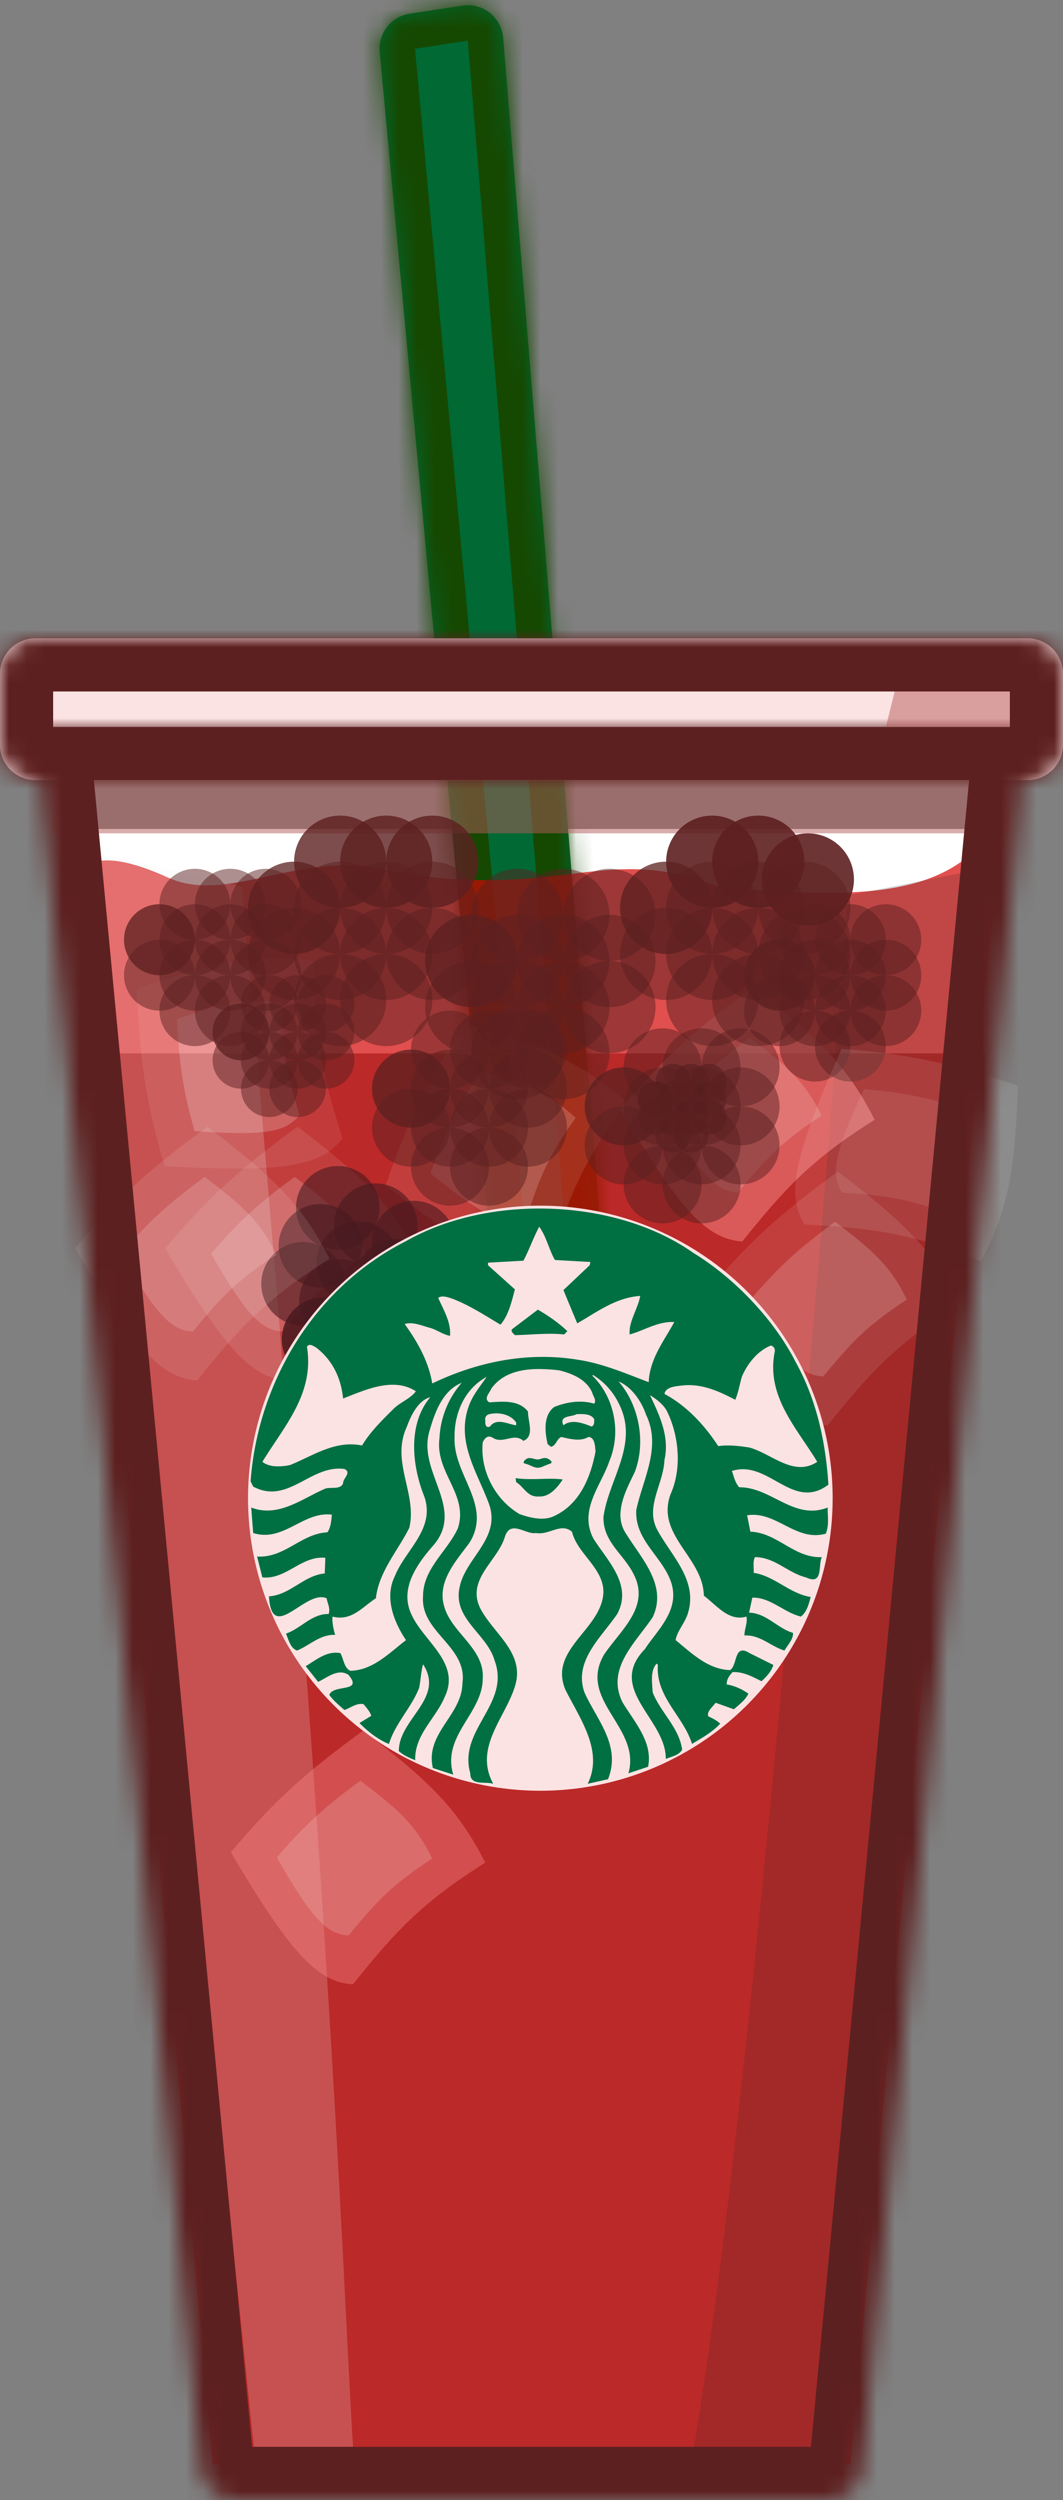 <svg width="60" height="141" viewBox="0 0 60 141" xmlns="http://www.w3.org/2000/svg" xmlns:xlink="http://www.w3.org/1999/xlink"><rect x="0" y="0" width="60" height="141" fill="#808080" stroke="none"/><title>Group</title><desc>Created using Figma</desc><use xlink:href="#a" transform="translate(4.751 46.754)" fill="#FFF"/><g transform="translate(-79 -145)"><use xlink:href="#b" transform="rotate(-4.684 1829.702 -1152.398) skewX(.037)" fill="#006934"/><mask id="c"><use xlink:href="#b" fill="#fff" transform="rotate(-4.684 1829.702 -1152.398) skewX(.037)"/></mask><g mask="url(#c)"><use xlink:href="#d" transform="rotate(-4.684 1829.702 -1152.398) skewX(.037)" fill="#154902"/></g></g><use xlink:href="#e" transform="translate(3 43)" fill="#B75D5D" fill-opacity=".5"/><g transform="translate(-79 -145)"><use xlink:href="#f" transform="translate(79 181)" fill="#FCE3E3"/><mask id="g"><use xlink:href="#f" fill="#fff" transform="translate(79 181)"/></mask><g mask="url(#g)"><use xlink:href="#h" transform="translate(79 181)" fill="#5D2020"/></g></g><use xlink:href="#i" transform="translate(4.185 47.662)" fill="#D50503" fill-opacity=".7"/><use xlink:href="#j" transform="translate(39 49)" fill="#3D2C2C" fill-opacity=".2"/><use xlink:href="#k" transform="matrix(-1 0 0 1 20 48)" fill="#F2F2F2" fill-opacity=".2"/><use xlink:href="#l" transform="rotate(-8.848 360.242 -19.387) skewX(.069)" fill="#FCE3E3" fill-opacity=".1"/><use xlink:href="#m" transform="rotate(-8.848 373.927 -34.268) skewX(.069)" fill="#FFF" fill-opacity=".2"/><use xlink:href="#n" transform="matrix(.679 .735 -.736 .676 20.743 96.9)" fill="#F48383" fill-opacity=".43"/><use xlink:href="#o" transform="matrix(.679 .735 -.736 .676 20.497 100.002)" fill="#FCE3E3" fill-opacity=".2"/><use xlink:href="#n" transform="matrix(.679 .735 -.736 .676 42.724 55)" fill="#F48383" fill-opacity=".54"/><use xlink:href="#p" transform="matrix(.679 .735 -.736 .676 42.478 58.102)" fill="#FCE3E3" fill-opacity=".2"/><use xlink:href="#q" transform="matrix(.901 .437 -.439 .897 26.195 57)" fill="#FFF" fill-opacity=".1"/><use xlink:href="#r" transform="matrix(.901 .437 -.439 .897 27.101 59.978)" fill="#FCE3E3" fill-opacity=".2"/><use xlink:href="#n" transform="matrix(.679 .735 -.736 .676 17.036 62.843)" fill="#FFF" fill-opacity=".1"/><use xlink:href="#o" transform="matrix(.679 .735 -.736 .676 16.79 65.945)" fill="#FCE3E3" fill-opacity=".2"/><use xlink:href="#n" transform="matrix(.679 .735 -.736 .676 47.535 65.375)" fill="#FFF" fill-opacity=".1"/><use xlink:href="#o" transform="matrix(.679 .735 -.736 .676 47.289 68.477)" fill="#FCE3E3" fill-opacity=".2"/><g fill="#46191F" fill-opacity=".6"><use xlink:href="#s" transform="rotate(-65.415 67.286 26.557)"/><use xlink:href="#s" transform="rotate(-65.415 66.107 24.722)"/><use xlink:href="#s" transform="rotate(-65.415 69.12 25.379)"/><use xlink:href="#s" transform="rotate(-65.415 67.942 23.544)"/><use xlink:href="#s" transform="rotate(-65.415 64.273 25.9)"/><use xlink:href="#s" transform="rotate(-65.415 63.095 24.066)"/><use xlink:href="#s" transform="rotate(-65.415 64.929 22.887)"/><use xlink:href="#s" transform="rotate(-65.415 66.764 21.71)"/><use xlink:href="#s" transform="rotate(-65.415 63.751 21.053)"/><use xlink:href="#s" transform="rotate(-65.415 65.586 19.875)"/><use xlink:href="#s" transform="rotate(-65.415 69.777 22.366)"/><use xlink:href="#s" transform="rotate(-65.415 68.599 20.53)"/><use xlink:href="#s" transform="rotate(-65.415 61.916 22.23)"/><use xlink:href="#s" transform="rotate(-65.415 67.286 26.557)"/></g><g fill="#5D2020" fill-opacity=".5"><use xlink:href="#t" transform="translate(42 53)"/><use xlink:href="#t" transform="translate(44 53)"/><use xlink:href="#t" transform="translate(42 55)"/><use xlink:href="#t" transform="translate(44 55)"/><use xlink:href="#t" transform="translate(44 51)"/><use xlink:href="#t" transform="translate(46 51)"/><use xlink:href="#t" transform="translate(46 53)"/><use xlink:href="#t" transform="translate(46 55)"/><use xlink:href="#t" transform="translate(48 53)"/><use xlink:href="#t" transform="translate(48 55)"/><use xlink:href="#t" transform="translate(44 57)"/><use xlink:href="#t" transform="translate(46 57)"/><use xlink:href="#t" transform="translate(48 51)"/><use xlink:href="#t" transform="translate(42 53)"/></g><use xlink:href="#n" transform="matrix(.679 .735 -.736 .676 11.953 62.843)" fill="#FFF" fill-opacity=".1"/><use xlink:href="#o" transform="matrix(.679 .735 -.736 .676 11.707 65.945)" fill="#FCE3E3" fill-opacity=".2"/><use xlink:href="#u" transform="matrix(-.206 .976 -.981 -.205 58.169 61.017)" fill="#FFF" fill-opacity=".1"/><use xlink:href="#v" transform="matrix(-.206 .976 -.981 -.205 55.49 62.618)" fill="#FCE3E3" fill-opacity=".1"/><g transform="translate(-79 -145)"><mask id="x"><use xlink:href="#w" fill="#fff" transform="translate(81 186)"/></mask><g mask="url(#x)"><use xlink:href="#y" transform="translate(81 186)" fill="#5D2020"/></g></g><g fill="#46191F" fill-opacity=".6"><use xlink:href="#z" transform="translate(36 61)"/><use xlink:href="#z" transform="translate(37 61)"/><use xlink:href="#z" transform="translate(36 62)"/><use xlink:href="#z" transform="translate(37 62)"/><use xlink:href="#z" transform="translate(37 60)"/><use xlink:href="#z" transform="translate(38 60)"/><use xlink:href="#z" transform="translate(38 61)"/><use xlink:href="#z" transform="translate(38 62)"/><use xlink:href="#z" transform="translate(39 61)"/><use xlink:href="#z" transform="translate(39 62)"/><use xlink:href="#z" transform="translate(37 63)"/><use xlink:href="#z" transform="translate(38 63)"/><use xlink:href="#z" transform="translate(39 60)"/><use xlink:href="#z" transform="translate(36 61)"/></g><g fill="#5D2020" fill-opacity=".5"><use xlink:href="#A" transform="translate(33 60.2)"/><use xlink:href="#A" transform="translate(35.2 60.2)"/><use xlink:href="#A" transform="translate(33 62.4)"/><use xlink:href="#A" transform="translate(35.2 62.4)"/><use xlink:href="#A" transform="translate(35.2 58)"/><use xlink:href="#A" transform="translate(37.4 58)"/><use xlink:href="#A" transform="translate(37.4 60.2)"/><use xlink:href="#A" transform="translate(37.4 62.4)"/><use xlink:href="#A" transform="translate(39.6 60.2)"/><use xlink:href="#A" transform="translate(39.6 62.4)"/><use xlink:href="#A" transform="translate(35.2 64.6)"/><use xlink:href="#A" transform="translate(37.4 64.6)"/><use xlink:href="#A" transform="translate(39.6 58)"/><use xlink:href="#A" transform="translate(33 60.2)"/></g><g fill="#5D2020" fill-opacity=".5"><use xlink:href="#A" transform="translate(21 59.2)"/><use xlink:href="#A" transform="translate(23.2 59.2)"/><use xlink:href="#A" transform="translate(21 61.4)"/><use xlink:href="#A" transform="translate(23.2 61.4)"/><use xlink:href="#A" transform="translate(23.2 57)"/><use xlink:href="#A" transform="translate(25.4 57)"/><use xlink:href="#A" transform="translate(25.4 59.2)"/><use xlink:href="#A" transform="translate(25.4 61.4)"/><use xlink:href="#A" transform="translate(27.6 59.2)"/><use xlink:href="#A" transform="translate(27.6 61.4)"/><use xlink:href="#A" transform="translate(23.2 63.6)"/><use xlink:href="#A" transform="translate(25.4 63.6)"/><use xlink:href="#A" transform="translate(27.6 57)"/><use xlink:href="#A" transform="translate(21 59.2)"/></g><g fill="#5D2020" fill-opacity=".5"><use xlink:href="#B" transform="translate(24 51.6)"/><use xlink:href="#B" transform="translate(26.6 51.6)"/><use xlink:href="#B" transform="translate(24 54.2)"/><use xlink:href="#B" transform="translate(26.6 54.2)"/><use xlink:href="#B" transform="translate(26.6 49)"/><use xlink:href="#B" transform="translate(29.2 49)"/><use xlink:href="#B" transform="translate(29.2 51.6)"/><use xlink:href="#B" transform="translate(29.2 54.2)"/><use xlink:href="#B" transform="translate(31.8 51.6)"/><use xlink:href="#B" transform="translate(31.8 54.2)"/><use xlink:href="#B" transform="translate(26.6 56.8)"/><use xlink:href="#B" transform="translate(29.2 56.8)"/><use xlink:href="#B" transform="translate(31.8 49)"/><use xlink:href="#B" transform="translate(24 51.6)"/></g><g fill="#5D2020"><use xlink:href="#B" transform="translate(14 48.6)" fill-opacity=".5"/><use xlink:href="#B" transform="translate(16.6 48.6)" fill-opacity=".5"/><use xlink:href="#B" transform="translate(14 51.2)" fill-opacity=".5"/><use xlink:href="#B" transform="translate(16.6 51.2)" fill-opacity=".5"/><use xlink:href="#B" transform="translate(16.6 46)" fill-opacity=".8"/><use xlink:href="#B" transform="translate(19.2 46)" fill-opacity=".8"/><use xlink:href="#B" transform="translate(19.2 48.6)" fill-opacity=".5"/><use xlink:href="#B" transform="translate(19.2 51.2)" fill-opacity=".5"/><use xlink:href="#B" transform="translate(21.8 48.6)" fill-opacity=".5"/><use xlink:href="#B" transform="translate(21.8 51.2)" fill-opacity=".5"/><use xlink:href="#B" transform="translate(16.6 53.8)" fill-opacity=".5"/><use xlink:href="#B" transform="translate(19.2 53.8)" fill-opacity=".5"/><use xlink:href="#B" transform="translate(21.8 46)" fill-opacity=".8"/><use xlink:href="#B" transform="translate(14 48.6)" fill-opacity=".5"/><use xlink:href="#B" transform="translate(35 48.6)" fill-opacity=".5"/><use xlink:href="#B" transform="translate(37.6 48.6)" fill-opacity=".5"/><use xlink:href="#B" transform="translate(35 51.2)" fill-opacity=".5"/><use xlink:href="#B" transform="translate(37.6 51.2)" fill-opacity=".5"/><use xlink:href="#B" transform="translate(37.6 46)" fill-opacity=".9"/><use xlink:href="#B" transform="translate(40.2 46)" fill-opacity=".9"/><use xlink:href="#B" transform="translate(40.2 48.6)" fill-opacity=".5"/><use xlink:href="#B" transform="translate(40.2 51.2)" fill-opacity=".5"/><use xlink:href="#B" transform="translate(42.8 48.6)" fill-opacity=".5"/><use xlink:href="#B" transform="translate(42.8 51.2)" fill-opacity=".5"/><use xlink:href="#B" transform="translate(37.6 53.8)" fill-opacity=".5"/><use xlink:href="#B" transform="translate(40.2 53.8)" fill-opacity=".5"/><use xlink:href="#B" transform="translate(43 47)" fill-opacity=".9"/><use xlink:href="#B" transform="translate(35 48.6)" fill-opacity=".5"/></g><use xlink:href="#C" transform="translate(50 39)" fill="#B75D5D" fill-opacity=".5"/><g fill="#5D2020" fill-opacity=".5"><use xlink:href="#D" transform="translate(12 56.6)"/><use xlink:href="#D" transform="translate(13.6 56.6)"/><use xlink:href="#D" transform="translate(12 58.2)"/><use xlink:href="#D" transform="translate(13.6 58.2)"/><use xlink:href="#D" transform="translate(13.6 55)"/><use xlink:href="#D" transform="translate(15.2 55)"/><use xlink:href="#D" transform="translate(15.2 56.6)"/><use xlink:href="#D" transform="translate(15.2 58.2)"/><use xlink:href="#D" transform="translate(16.8 56.6)"/><use xlink:href="#D" transform="translate(16.8 58.2)"/><use xlink:href="#D" transform="translate(13.6 59.8)"/><use xlink:href="#D" transform="translate(15.2 59.8)"/><use xlink:href="#D" transform="translate(16.8 55)"/><use xlink:href="#D" transform="translate(12 56.6)"/></g><g fill="#5D2020" fill-opacity=".5"><use xlink:href="#t" transform="translate(7 51)"/><use xlink:href="#t" transform="translate(9 51)"/><use xlink:href="#t" transform="translate(7 53)"/><use xlink:href="#t" transform="translate(9 53)"/><use xlink:href="#t" transform="translate(9 49)"/><use xlink:href="#t" transform="translate(11 49)"/><use xlink:href="#t" transform="translate(11 51)"/><use xlink:href="#t" transform="translate(11 53)"/><use xlink:href="#t" transform="translate(13 51)"/><use xlink:href="#t" transform="translate(13 53)"/><use xlink:href="#t" transform="translate(9 55)"/><use xlink:href="#t" transform="translate(11 55)"/><use xlink:href="#t" transform="translate(13 49)"/><use xlink:href="#t" transform="translate(7 51)"/></g><use xlink:href="#E" transform="translate(14 68) scale(1.768)" fill="#FCE3E3"/><use xlink:href="#F" transform="translate(14.144 68.161) scale(1.768)" fill="#007042"/><use xlink:href="#G" transform="translate(29.104 81.949) scale(1.768)" fill="#FCE3E3" opacity=".99"/><use xlink:href="#H" transform="translate(29.554 82.231) scale(1.768)" fill="#007042"/><defs><path id="a" d="M0 0h50.833v12.658H0V0z"/><path id="b" d="M.02 2.378A2 2 0 0 1 1.88.362L4.89.151a2 2 0 0 1 2.141 1.996l-.046 93.127a2 2 0 0 1-1.838 1.992l-1.998.164a2 2 0 0 1-2.163-1.973L.02 2.378z"/><path id="d" d="M1.88.362l.14 1.995L1.88.362zm3.268 96.904l-.163-1.993.162 1.993zM2.018 2.357l3.012-.211-.28-3.99-3.012.211.28 3.99zm3.012-.211l-.046 93.127 4 .002.046-93.127-4-.002zm-.046 93.127l-2 .163.327 3.987 1.998-.163-.325-3.987zm-2 .163L2.02 2.358l-4 .042.967 93.079 4-.041zM1.74-1.633A4 4 0 0 0-1.981 2.4l4-.042-.28-3.99zm3.29 3.779l4 .002a4 4 0 0 0-4.28-3.992l.28 3.99zm-.046 93.127l.325 3.987a4 4 0 0 0 3.675-3.985l-4-.002zm-2 .163l-3.999.042a4 4 0 0 0 4.326 3.945l-.326-3.987z"/><path id="e" d="M0 0h54v4H0V0z"/><path id="f" d="M0 2a2 2 0 0 1 2-2h56a2 2 0 0 1 2 2v4a2 2 0 0 1-2 2H2a2 2 0 0 1-2-2V2z"/><path id="h" d="M2 3h56v-6H2v6zm55-1v4h6V2h-6zm1 3H2v6h56V5zM3 6V2h-6v4h6zM2-3a5 5 0 0 0-5 5h6a1 1 0 0 1-1 1v-6zm56 6a1 1 0 0 1-1-1h6a5 5 0 0 0-5-5v6zm-1 3a1 1 0 0 1 1-1v6a5 5 0 0 0 5-5h-6zM2 5a1 1 0 0 1 1 1h-6a5 5 0 0 0 5 5V5z"/><path id="i" d="M.121 4.13C-.601.196 2.008.339 5.315 1.839c3.306 1.5 7.332-1.466 12-.5 9.771 2.023 12.593-1.597 19 1 7.098.662 11.682.613 14.5-2 4-1-.886.205 1 3.793l-8 87.207h-36L.12 4.131z"/><path id="j" d="M8.874 89L16.5 0 8.874 1.5C4.227 61.024 1.5 81.5 0 90l8.874-1z"/><path id="k" d="M5.623 90.497L15 0 6.346 2.011C.986 61.864.576 83.459 0 91l5.623-.503z"/><path id="l" d="M.356.65C4.708-.09 7.06-.335 10.52.65c-.772 4.195-.568 6.349 0 10.127-1.453 1.374-3.63 1.4-10.165 0-.503-3.93-.446-6.15 0-10.127z"/><path id="m" d="M.21.41c2.564-.466 3.95-.622 5.989 0-.455 2.646-.335 4.005 0 6.389-.857.866-2.139.883-5.99 0-.295-2.48-.262-3.88 0-6.389z"/><path id="n" d="M.355.652c4.34-.742 6.688-.988 10.14 0-.772 4.205-.568 6.365 0 10.154-1.45 1.376-3.621 1.403-10.14 0-.501-3.941-.444-6.167 0-10.154z"/><path id="o" d="M.21.411c2.557-.467 3.94-.623 5.973 0-.454 2.653-.334 4.015 0 6.405-.854.869-2.133.886-5.974 0-.295-2.486-.262-3.89 0-6.405z"/><path id="p" d="M.21.411c2.557-.467 3.94-.623 5.973 0-.454 2.653-.334 4.015 0 6.405-.854.869-2.133.886-5.974 0-.295-2.486-.262-3.89 0-6.405z"/><path id="q" d="M.355.652c4.342-.742 6.689-.988 10.141 0-.77 4.204-.567 6.364 0 10.151-1.45 1.377-3.621 1.404-10.14 0-.502-3.94-.446-6.165 0-10.151z"/><path id="r" d="M.21.411c2.557-.467 3.94-.623 5.974 0-.454 2.652-.334 4.014 0 6.404-.854.868-2.134.885-5.975 0-.295-2.486-.262-3.89 0-6.404z"/><path id="s" d="M4.713 2.356a2.356 2.356 0 1 1-4.713 0 2.356 2.356 0 0 1 4.713 0z"/><path id="t" d="M4 2a2 2 0 1 1-4 0 2 2 0 0 1 4 0z"/><path id="u" d="M.355.651c4.345-.74 6.694-.987 10.15 0-.772 4.202-.568 6.36 0 10.144-1.452 1.376-3.625 1.403-10.15 0-.501-3.937-.445-6.16 0-10.144z"/><path id="v" d="M.21.41c2.56-.466 3.943-.622 5.979 0-.455 2.651-.334 4.012 0 6.4-.855.867-2.135.884-5.98 0-.295-2.484-.262-3.887 0-6.4z"/><path id="w" d="M0 0h56l-9.328 98.19a2 2 0 0 1-1.991 1.81H11.319a2 2 0 0 1-1.991-1.81L0 0z"/><path id="y" d="M0 0v-3h-3.299l.312 3.284L0 0zm56 0l2.987.284L59.298-3H56v3zm-9.328 98.19l2.987.283-2.987-.284zM0 3h56v-6H0v6zM53.013-.284l-9.328 98.19 5.974.567L58.987.283l-5.974-.567zM44.681 97H11.319v6h33.362v-6zm-32.366.905L2.987-.284l-5.974.568 9.328 98.189 5.974-.568zm31.37 0a1 1 0 0 1 .996-.905v6a5 5 0 0 0 4.978-4.527l-5.974-.568zM11.32 97a1 1 0 0 1 .995.905l-5.973.568A5 5 0 0 0 11.32 103v-6z"/><path id="z" d="M2 1a1 1 0 1 1-2 0 1 1 0 0 1 2 0z"/><path id="A" d="M4.4 2.2a2.2 2.2 0 1 1-4.4 0 2.2 2.2 0 0 1 4.4 0z"/><path id="B" d="M5.2 2.6a2.6 2.6 0 1 1-5.2 0 2.6 2.6 0 0 1 5.2 0z"/><path id="C" d="M.5 0H7v2H0l.5-2z"/><path id="D" d="M3.2 1.6a1.6 1.6 0 1 1-3.2 0 1.6 1.6 0 0 1 3.2 0z"/><path id="E" d="M18.664 9.332a9.332 9.332 0 0 1-9.332 9.332A9.332 9.332 0 1 1 9.332 0a9.332 9.332 0 0 1 9.332 9.332z"/><path id="F" d="M9.171 3.226c.329.188.677.43.943.687l-.105.104c-.523-.055-1.074.014-1.57.022-.056-.056-.168-.14-.064-.21l.796-.603zm9.256 6.469c.007.235.03.437-.063.677-.956.27-1.585-.737-2.512-.585l.104.522c.859.029 1.395.848 2.282.812-.126.25.056.91-.502.647-.58-.139-.998-.647-1.633-.647-.077.14-.028.334-.042.5.67.104 1.152.667 1.821.771-.063.23-.125.486-.314.625-.545-.132-.97-.618-1.55-.604l-.103.479c.551.014.907.5 1.402.645.014.202-.168.383-.272.563-.44-.131-.775-.507-1.278-.48-.007-.188.106-.401.063-.603-.564.167-.943-.354-1.36-.667-.013-1.024-1.096-1.696-1.154-2.655a1.418 1.418 0 0 1 .106-.615c.356-.82.245-1.883-.146-2.647-.119-.2-.329-.36-.525-.478.287.605.636 1.319.462 2.062-.02.574-.36 1.125-.364 1.678-.002.197.04.394.155.593.454.814 1.27 1.584.963 2.604-.084.313-.336.556-.399.874.532.438 1.034.931 1.739.959.25-.16.111-.867.628-.54l.754.374c-.055.201-.224.381-.377.52-.286-.139-.566-.305-.922-.291-.106.11-.196.235-.188.395.251.04.481.146.691.292-.097.209-.287.34-.462.5l-.585-.209c-.097.14-.3.286-.229.438.132.056.278.133.376.23-.259.278-.586.456-.9.645-.272-.882-1.166-1.5-1.09-2.521l-.04-.041c-.211.235-.14.61-.127.915.251.64.851 1.133.942 1.834-.105.18-.342.216-.523.292.02-1.263-1.905-2.221-.67-3.5.412-.625 1.102-1.222.857-2.084-.25-.832-1.139-1.347-1.131-2.28l.001-.072c.203-.973.817-2.007.314-3.042-.14-.416-.453-.889-.878-1.063.634.723.886 1.903.523 2.875-.183.387-.435.848-.46 1.303h-.002c-.013.237.035.473.19.697.481.779 1.318 1.633.837 2.647-.545.812-1.494 1.638-.964 2.708.384.639.978 1.276.818 2.061l-.628.209c.418-1.465-1.634-2.326-.775-3.791.53-.785 1.48-1.521.942-2.562-.32-.646-.984-1.027-.963-1.834l.023-.135c.216-1.144 1.09-2.226.479-3.448a2.176 2.176 0 0 0-.838-.938l-.021.022c.712.687.929 1.818.545 2.727-.18.534-.573 1.065-.653 1.637a1.34 1.34 0 0 0 .15.843c.454.715 1.25 1.473.754 2.397-.523.763-1.396 1.505-1.047 2.498.384.868 1.185 1.695.753 2.772l-.649.146c.517-1.05-.258-2.09-.711-3-.552-1.306 1.185-1.931 1.213-3.125-.006-.77-.83-1.208-1.004-1.916-.356-.3-.725.119-1.151.041-.315.063-.798-.43-.985.104-.224.785-1.242 1.361-.795 2.292.426.826 1.451 1.43 1.109 2.5-.307 1-1.32 1.951-.691 3.104-.258-.084-.74.076-.733-.334-.398-1.396 1.298-2.21.774-3.604-.244-.854-1.354-1.327-1.11-2.354.181-.846 1.135-1.438 1.001-2.364a1.363 1.363 0 0 0-.057-.24c-.356-1-1.083-2-.65-3.167.12-.333.357-.618.565-.916-.69.368-1.04 1.146-1.025 1.937-.03.861.609 1.598.7 2.386a1.45 1.45 0 0 1-.24.988c-.453.612-1.046 1.258-.774 2.063.258.813 1.277 1.306 1.214 2.25-.007 1.118-1.312 1.814-.942 3.063l-.65-.21c-.257-1.11.929-1.678.943-2.706.167-1.181-1.347-1.62-1.257-2.772-.006-.875.768-1.43 1.11-2.165.059-.18.079-.349.07-.511-.041-.814-.778-1.45-.656-2.366a2.889 2.889 0 0 1 .711-1.77c-.607.243-.857.938-1.025 1.521-.291.935.404 1.777.473 2.615.031.37-.06.738-.41 1.114-.503.59-1.013 1.334-.65 2.126.385.874 1.593 1.554 1.069 2.645-.286.687-.97 1.208-.942 2.02-.182-.076-.37-.152-.524-.291 0-1.034 1.48-1.68.775-2.77-.063.214-.076.507-.125.75-.245.632-.768 1.138-.964 1.792-.327-.126-.67-.39-.942-.668l.377-.23c-.042-.139-.153-.257-.25-.375-.246-.034-.407.126-.608.188-.175-.153-.343-.292-.482-.479.125-.355 1.103-.061.608-.645-.335-.208-.671.09-.964.228l-.397-.5c.342-.207.683-.5 1.108-.416.105.188.112.464.314.562.72-.014 1.229-.555 1.78-.978-.384-.569-.697-1.354-.356-2.042.274-.69.986-1.27 1.018-2.031a1.349 1.349 0 0 0-.096-.553c-.376-.965-.51-2.27.21-3.124-.391.104-.622.59-.755.957-.432.943.115 1.816.134 2.72.002.162-.01.325-.05.489-.37.743-.97 1.395-1.067 2.25-.426.27-.776.743-1.383.583-.021.16.028.403.083.584-.48-.02-.809.332-1.214.499-.216-.069-.272-.347-.356-.54.474-.16.817-.633 1.361-.626.063-.174-.035-.334-.063-.5-.677-.3-1.751 1.478-1.841-.063.676-.042 1.109-.667 1.78-.73l.02-.498c-.761-.077-1.25.701-2.011.624l-.168-.666c.88.055 1.404-.73 2.242-.772.11-.145.124-.36.146-.562-.915-.118-1.542.89-2.513.584l-.051-.656h.001a3.921 3.921 0 0 0-.013-.157c.866.334 1.626-.285 2.366-.604.189-.056.482.041.567-.167-.008-.16.285-.346.041-.458-1.082-.146-1.8 1.153-2.91.562L0 8.704C.23 5.566 2.01 2.532 4.962 1.04 6.158.359 7.642.013 9.14 0c1.807-.015 3.634.457 4.993 1.414 1.32.805 2.582 2.133 3.267 3.48.655 1.18.957 2.505 1.047 3.915-1.145.86-1.913-.811-3.08-.437.063.18.098.368.232.52 1.033-.006 1.744 1.07 2.826.646v.157zM5.276 5.83c-.726-.473-1.647-.028-2.323.23-.063-.633-.321-1.209-.86-1.625-.052-.026-.124-.08-.189-.085-.039-.002-.076.014-.104.063.244 1.493-.732 2.534-1.423 3.667.23.187.6.159.88.104.732-.292 1.43-.8 2.302-.625.258-.438.692-.861 1.047-1.209.217-.187.516-.305.67-.52zm2.22.937c-.014.09.006.25.146.188.216-.298.6-.062.837-.041V6.83c-.13-.203-.398-.305-.67-.295a.995.995 0 0 0-.187.025c-.091.02-.155.103-.126.207zm3.412-.894c-.194-.431-.641-.605-1.047-.71a5.468 5.468 0 0 0-.609-.042h-.115c-.572.011-1.119.157-1.453.626-.048.132-.258.318-.063.436.44-.028.942-.082 1.235.293 0 .334.217.778-.146.937-.3-.277-.657.118-.984-.104-.154-.09-.25.015-.314.147-.09.86.362 1.81 1.172 2.29.328.118.769.23 1.111.062.824-.381 1.165-1.255 1.318-2.061-.02-.153-.013-.452-.23-.46-.243.154-.6.064-.858 0-.153.05-.16.272-.334.315l-.106-.085c-.091-.38-.147-.923.21-1.187.397-.16.865-.23 1.277-.104.077-.132-.042-.235-.064-.353zm-.42.684l-.082.003c-.146.097-.572.027-.418.354.265-.209.635-.063.9.041.098-.048.077-.145.084-.23-.086-.157-.289-.172-.484-.168zm3.039-2.936c-.517-.027-.95.265-1.424.397-.041-.402.266-.826.336-1.23-.768.05-1.376.509-2.01.876a168.91 168.91 0 0 1-.441-1.063l.838-.792.021-.104-1.131-.063c-.195-.34-.272-.748-.502-1.061-.189.354-.315.729-.504 1.083l-1.13.063v.082l.858.77c-.105.397-.202.827-.46 1.126-.503-.3-.998-.625-1.549-.833-.133-.042-.322-.112-.44-.021.174.382.418.793.377 1.21-.23-.043-.412-.19-.628-.251-.26-.07-.566-.208-.818-.124.42.583.761 1.193.88 1.894 1.389-.667 3.01-1.034 4.692-.749.788.125 1.513.444 2.218.708.028-.736.495-1.327.817-1.918zm2.386 4c.712.188 1.425.959 2.178.459-.656-1.083-1.632-2.084-1.36-3.5.028-.097-.035-.195-.125-.208-.426.173-.755.59-.924 1-.069.242-.11.5-.208.729-.51-.264-1.053-.52-1.675-.458-.224.028-.545.042-.586.271.705.375 1.285 1 1.717 1.666.3-.048.67-.007.983.042zm-7.454.98l.02.125c.273.18.357.487.734.46.335.019.587-.293.753-.543-.453-.062-1.004.034-1.507-.043zm.377-.563c.014.056-.034.14.042.167.223-.048.628.118.752-.145-.087-.097-.229-.142-.378-.142a.76.76 0 0 0-.416.12z"/><path id="G" d="M0 0h1.53v.626H0V0z"/><path id="H" d="M.029.175C.226.222.275.291.43.311.598.308.574.274.863.175.883.168.91.126.876.095.696-.084.572.043.46.046.31.05.17-.08.023.087c-.025.034-.038.068.006.088z"/></defs></svg>